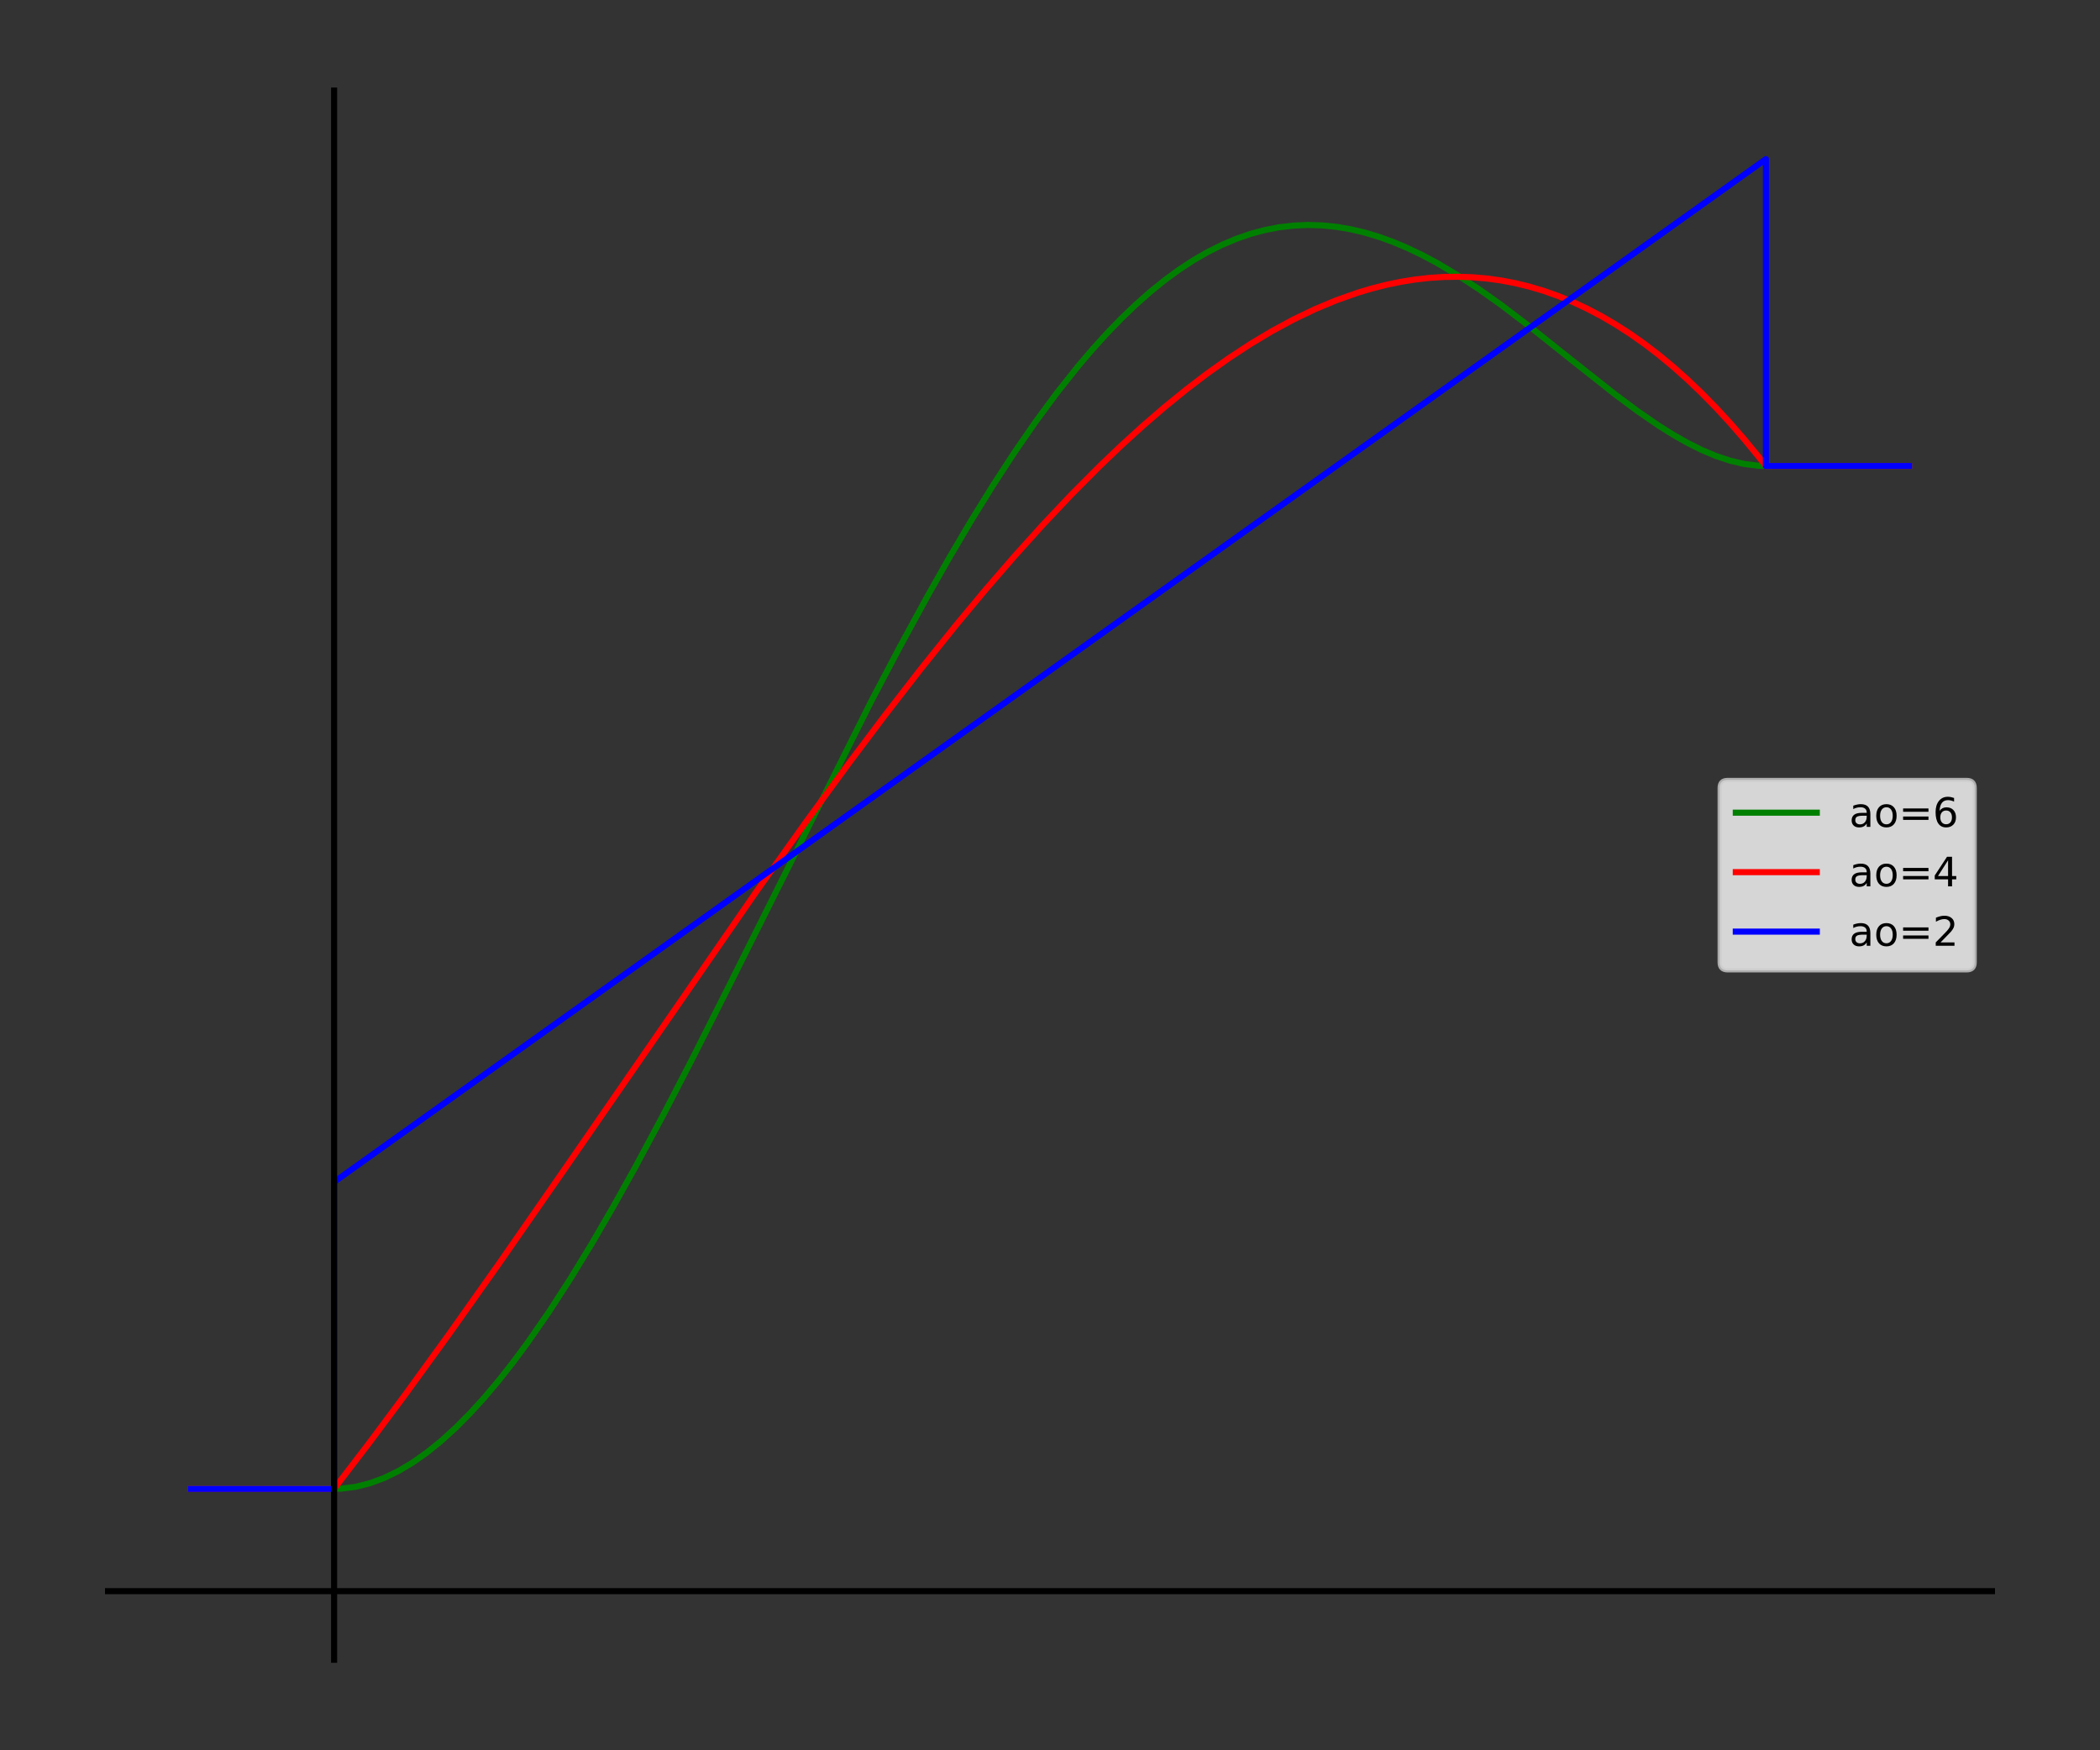 <?xml version="1.0" encoding="utf-8" standalone="no"?>
<!DOCTYPE svg PUBLIC "-//W3C//DTD SVG 1.1//EN"
  "http://www.w3.org/Graphics/SVG/1.1/DTD/svg11.dtd">
<!-- Created with matplotlib (http://matplotlib.org/) -->
<svg height="432pt" version="1.1" viewBox="0 0 518.4 432" width="518.4pt" xmlns="http://www.w3.org/2000/svg" xmlns:xlink="http://www.w3.org/1999/xlink">
 <rect x="0" y="0" width="518.4" height="432" fill="#333333" stroke="none"/>
 <defs>
  <style type="text/css">
*{stroke-linecap:butt;stroke-linejoin:round;}
  </style>
 </defs>
 <g id="figure_1">
  <g id="patch_1">
   <path d="M 0 432 
L 518.4 432 
L 518.4 0 
L 0 0 
z
" style="fill:none;"/>
  </g>
  <g id="axes_1">
   <g id="line2d_1">
    <path clip-path="url(#pf7c651937b)" d="M 47.127 367.481 
L 84.24 367.424 
L 87.775 366.976 
L 91.309 366.093 
L 94.844 364.786 
L 98.378 363.069 
L 101.913 360.956 
L 105.447 358.46 
L 108.982 355.596 
L 112.516 352.377 
L 116.051 348.817 
L 119.585 344.932 
L 123.12 340.737 
L 126.655 336.246 
L 130.189 331.474 
L 135.491 323.824 
L 140.793 315.63 
L 146.095 306.944 
L 151.396 297.819 
L 156.698 288.308 
L 163.767 275.119 
L 170.836 261.464 
L 179.673 243.93 
L 215.018 173.183 
L 222.087 159.746 
L 229.156 146.792 
L 234.458 137.452 
L 239.76 128.476 
L 245.062 119.9 
L 250.364 111.758 
L 255.665 104.08 
L 260.967 96.895 
L 266.269 90.23 
L 269.804 86.087 
L 273.338 82.191 
L 276.873 78.548 
L 280.407 75.163 
L 283.942 72.04 
L 287.476 69.183 
L 291.011 66.595 
L 294.545 64.277 
L 298.08 62.232 
L 301.615 60.461 
L 305.149 58.963 
L 308.684 57.738 
L 312.218 56.785 
L 315.753 56.1 
L 319.287 55.682 
L 322.822 55.526 
L 326.356 55.628 
L 329.891 55.981 
L 333.425 56.58 
L 336.96 57.416 
L 340.495 58.482 
L 344.029 59.769 
L 347.564 61.265 
L 351.098 62.96 
L 354.633 64.842 
L 359.935 67.984 
L 365.236 71.467 
L 370.538 75.236 
L 377.607 80.602 
L 388.211 89.05 
L 398.815 97.428 
L 404.116 101.373 
L 409.418 105.026 
L 412.953 107.248 
L 416.487 109.261 
L 420.022 111.031 
L 423.556 112.524 
L 427.091 113.701 
L 430.625 114.525 
L 434.16 114.957 
L 437.695 115.013 
L 471.273 115.013 
L 471.273 115.013 
" style="fill:none;stroke:#008000;stroke-linecap:square;stroke-width:1.5;"/>
   </g>
   <g id="line2d_2">
    <path clip-path="url(#pf7c651937b)" d="M 47.127 367.481 
L 82.473 367.481 
L 82.473 367.481 
L 91.309 355.938 
L 100.145 344.064 
L 110.749 329.445 
L 123.12 311.981 
L 139.025 289.082 
L 186.742 220.018 
L 199.113 202.668 
L 209.716 188.176 
L 218.553 176.429 
L 227.389 165.032 
L 236.225 154.033 
L 243.295 145.552 
L 250.364 137.38 
L 257.433 129.541 
L 264.502 122.06 
L 271.571 114.96 
L 276.873 109.901 
L 282.175 105.079 
L 287.476 100.507 
L 292.778 96.194 
L 298.08 92.15 
L 303.382 88.386 
L 308.684 84.911 
L 313.985 81.736 
L 319.287 78.871 
L 324.589 76.327 
L 329.891 74.113 
L 335.193 72.24 
L 338.727 71.186 
L 342.262 70.291 
L 345.796 69.558 
L 349.331 68.99 
L 352.865 68.59 
L 356.4 68.362 
L 359.935 68.307 
L 363.469 68.43 
L 367.004 68.733 
L 370.538 69.22 
L 374.073 69.892 
L 377.607 70.754 
L 381.142 71.809 
L 384.676 73.059 
L 388.211 74.507 
L 391.745 76.157 
L 395.28 78.011 
L 398.815 80.073 
L 402.349 82.345 
L 405.884 84.831 
L 409.418 87.533 
L 412.953 90.456 
L 416.487 93.601 
L 420.022 96.971 
L 423.556 100.57 
L 427.091 104.401 
L 430.625 108.467 
L 434.16 112.771 
L 435.927 115.013 
L 435.927 115.013 
L 471.273 115.013 
L 471.273 115.013 
" style="fill:none;stroke:#ff0000;stroke-linecap:square;stroke-width:1.5;"/>
   </g>
   <g id="line2d_3">
    <path clip-path="url(#pf7c651937b)" d="M 47.127 367.481 
L 82.473 367.481 
L 82.473 291.74 
L 435.927 39.273 
L 435.927 115.013 
L 471.273 115.013 
L 471.273 115.013 
" style="fill:none;stroke:#0000ff;stroke-linecap:square;stroke-width:1.5;"/>
   </g>
   <g id="line2d_4">
    <path clip-path="url(#pf7c651937b)" d="M 25.92 392.727 
L 492.48 392.727 
" style="fill:none;stroke:#000000;stroke-linecap:square;stroke-width:1.5;"/>
   </g>
   <g id="line2d_5">
    <path clip-path="url(#pf7c651937b)" d="M 82.473 410.4 
L 82.473 21.6 
" style="fill:none;stroke:#000000;stroke-linecap:square;stroke-width:1.5;"/>
   </g>
   <g id="legend_1">
    <g id="patch_2">
     <path d="M 426.491 239.517 
L 485.48 239.517 
Q 487.48 239.517 487.48 237.517 
L 487.48 194.483 
Q 487.48 192.483 485.48 192.483 
L 426.491 192.483 
Q 424.491 192.483 424.491 194.483 
L 424.491 237.517 
Q 424.491 239.517 426.491 239.517 
z
" style="fill:#ffffff;opacity:0.8;stroke:#cccccc;stroke-linejoin:miter;"/>
    </g>
    <g id="line2d_6">
     <path d="M 428.491 200.581 
L 448.491 200.581 
" style="fill:none;stroke:#008000;stroke-linecap:square;stroke-width:1.5;"/>
    </g>
    <g id="line2d_7"/>
    <g id="text_1">
     <!-- ao=6 -->
     <defs>
      <path d="M 34.281 27.484 
Q 23.391 27.484 19.188 25 
Q 14.984 22.516 14.984 16.5 
Q 14.984 11.719 18.141 8.906 
Q 21.297 6.109 26.703 6.109 
Q 34.188 6.109 38.703 11.406 
Q 43.219 16.703 43.219 25.484 
L 43.219 27.484 
z
M 52.203 31.203 
L 52.203 0 
L 43.219 0 
L 43.219 8.297 
Q 40.141 3.328 35.547 0.953 
Q 30.953 -1.422 24.312 -1.422 
Q 15.922 -1.422 10.953 3.297 
Q 6 8.016 6 15.922 
Q 6 25.141 12.172 29.828 
Q 18.359 34.516 30.609 34.516 
L 43.219 34.516 
L 43.219 35.406 
Q 43.219 41.609 39.141 45 
Q 35.062 48.391 27.688 48.391 
Q 23 48.391 18.547 47.266 
Q 14.109 46.141 10.016 43.891 
L 10.016 52.203 
Q 14.938 54.109 19.578 55.047 
Q 24.219 56 28.609 56 
Q 40.484 56 46.344 49.844 
Q 52.203 43.703 52.203 31.203 
z
" id="DejaVuSans-61"/>
      <path d="M 30.609 48.391 
Q 23.391 48.391 19.188 42.75 
Q 14.984 37.109 14.984 27.297 
Q 14.984 17.484 19.156 11.844 
Q 23.344 6.203 30.609 6.203 
Q 37.797 6.203 41.984 11.859 
Q 46.188 17.531 46.188 27.297 
Q 46.188 37.016 41.984 42.703 
Q 37.797 48.391 30.609 48.391 
z
M 30.609 56 
Q 42.328 56 49.016 48.375 
Q 55.719 40.766 55.719 27.297 
Q 55.719 13.875 49.016 6.219 
Q 42.328 -1.422 30.609 -1.422 
Q 18.844 -1.422 12.172 6.219 
Q 5.516 13.875 5.516 27.297 
Q 5.516 40.766 12.172 48.375 
Q 18.844 56 30.609 56 
z
" id="DejaVuSans-6f"/>
      <path d="M 10.594 45.406 
L 73.188 45.406 
L 73.188 37.203 
L 10.594 37.203 
z
M 10.594 25.484 
L 73.188 25.484 
L 73.188 17.188 
L 10.594 17.188 
z
" id="DejaVuSans-3d"/>
      <path d="M 33.016 40.375 
Q 26.375 40.375 22.484 35.828 
Q 18.609 31.297 18.609 23.391 
Q 18.609 15.531 22.484 10.953 
Q 26.375 6.391 33.016 6.391 
Q 39.656 6.391 43.531 10.953 
Q 47.406 15.531 47.406 23.391 
Q 47.406 31.297 43.531 35.828 
Q 39.656 40.375 33.016 40.375 
z
M 52.594 71.297 
L 52.594 62.312 
Q 48.875 64.062 45.094 64.984 
Q 41.312 65.922 37.594 65.922 
Q 27.828 65.922 22.672 59.328 
Q 17.531 52.734 16.797 39.406 
Q 19.672 43.656 24.016 45.922 
Q 28.375 48.188 33.594 48.188 
Q 44.578 48.188 50.953 41.516 
Q 57.328 34.859 57.328 23.391 
Q 57.328 12.156 50.688 5.359 
Q 44.047 -1.422 33.016 -1.422 
Q 20.359 -1.422 13.672 8.266 
Q 6.984 17.969 6.984 36.375 
Q 6.984 53.656 15.188 63.938 
Q 23.391 74.219 37.203 74.219 
Q 40.922 74.219 44.703 73.484 
Q 48.484 72.75 52.594 71.297 
z
" id="DejaVuSans-36"/>
     </defs>
     <g transform="translate(456.491 204.081)scale(0.1 -0.1)">
      <use xlink:href="#DejaVuSans-61"/>
      <use x="61.279" xlink:href="#DejaVuSans-6f"/>
      <use x="122.461" xlink:href="#DejaVuSans-3d"/>
      <use x="206.25" xlink:href="#DejaVuSans-36"/>
     </g>
    </g>
    <g id="line2d_8">
     <path d="M 428.491 215.259 
L 448.491 215.259 
" style="fill:none;stroke:#ff0000;stroke-linecap:square;stroke-width:1.5;"/>
    </g>
    <g id="line2d_9"/>
    <g id="text_2">
     <!-- ao=4 -->
     <defs>
      <path d="M 37.797 64.312 
L 12.891 25.391 
L 37.797 25.391 
z
M 35.203 72.906 
L 47.609 72.906 
L 47.609 25.391 
L 58.016 25.391 
L 58.016 17.188 
L 47.609 17.188 
L 47.609 0 
L 37.797 0 
L 37.797 17.188 
L 4.891 17.188 
L 4.891 26.703 
z
" id="DejaVuSans-34"/>
     </defs>
     <g transform="translate(456.491 218.759)scale(0.1 -0.1)">
      <use xlink:href="#DejaVuSans-61"/>
      <use x="61.279" xlink:href="#DejaVuSans-6f"/>
      <use x="122.461" xlink:href="#DejaVuSans-3d"/>
      <use x="206.25" xlink:href="#DejaVuSans-34"/>
     </g>
    </g>
    <g id="line2d_10">
     <path d="M 428.491 229.938 
L 448.491 229.938 
" style="fill:none;stroke:#0000ff;stroke-linecap:square;stroke-width:1.5;"/>
    </g>
    <g id="line2d_11"/>
    <g id="text_3">
     <!-- ao=2 -->
     <defs>
      <path d="M 19.188 8.297 
L 53.609 8.297 
L 53.609 0 
L 7.328 0 
L 7.328 8.297 
Q 12.938 14.109 22.625 23.891 
Q 32.328 33.688 34.812 36.531 
Q 39.547 41.844 41.422 45.531 
Q 43.312 49.219 43.312 52.781 
Q 43.312 58.594 39.234 62.25 
Q 35.156 65.922 28.609 65.922 
Q 23.969 65.922 18.812 64.312 
Q 13.672 62.703 7.812 59.422 
L 7.812 69.391 
Q 13.766 71.781 18.938 73 
Q 24.125 74.219 28.422 74.219 
Q 39.75 74.219 46.484 68.547 
Q 53.219 62.891 53.219 53.422 
Q 53.219 48.922 51.531 44.891 
Q 49.859 40.875 45.406 35.406 
Q 44.188 33.984 37.641 27.219 
Q 31.109 20.453 19.188 8.297 
z
" id="DejaVuSans-32"/>
     </defs>
     <g transform="translate(456.491 233.438)scale(0.1 -0.1)">
      <use xlink:href="#DejaVuSans-61"/>
      <use x="61.279" xlink:href="#DejaVuSans-6f"/>
      <use x="122.461" xlink:href="#DejaVuSans-3d"/>
      <use x="206.25" xlink:href="#DejaVuSans-32"/>
     </g>
    </g>
   </g>
  </g>
 </g>
 <defs>
  <clipPath id="pf7c651937b">
   <rect height="388.8" width="466.56" x="25.92" y="21.6"/>
  </clipPath>
 </defs>
</svg>
